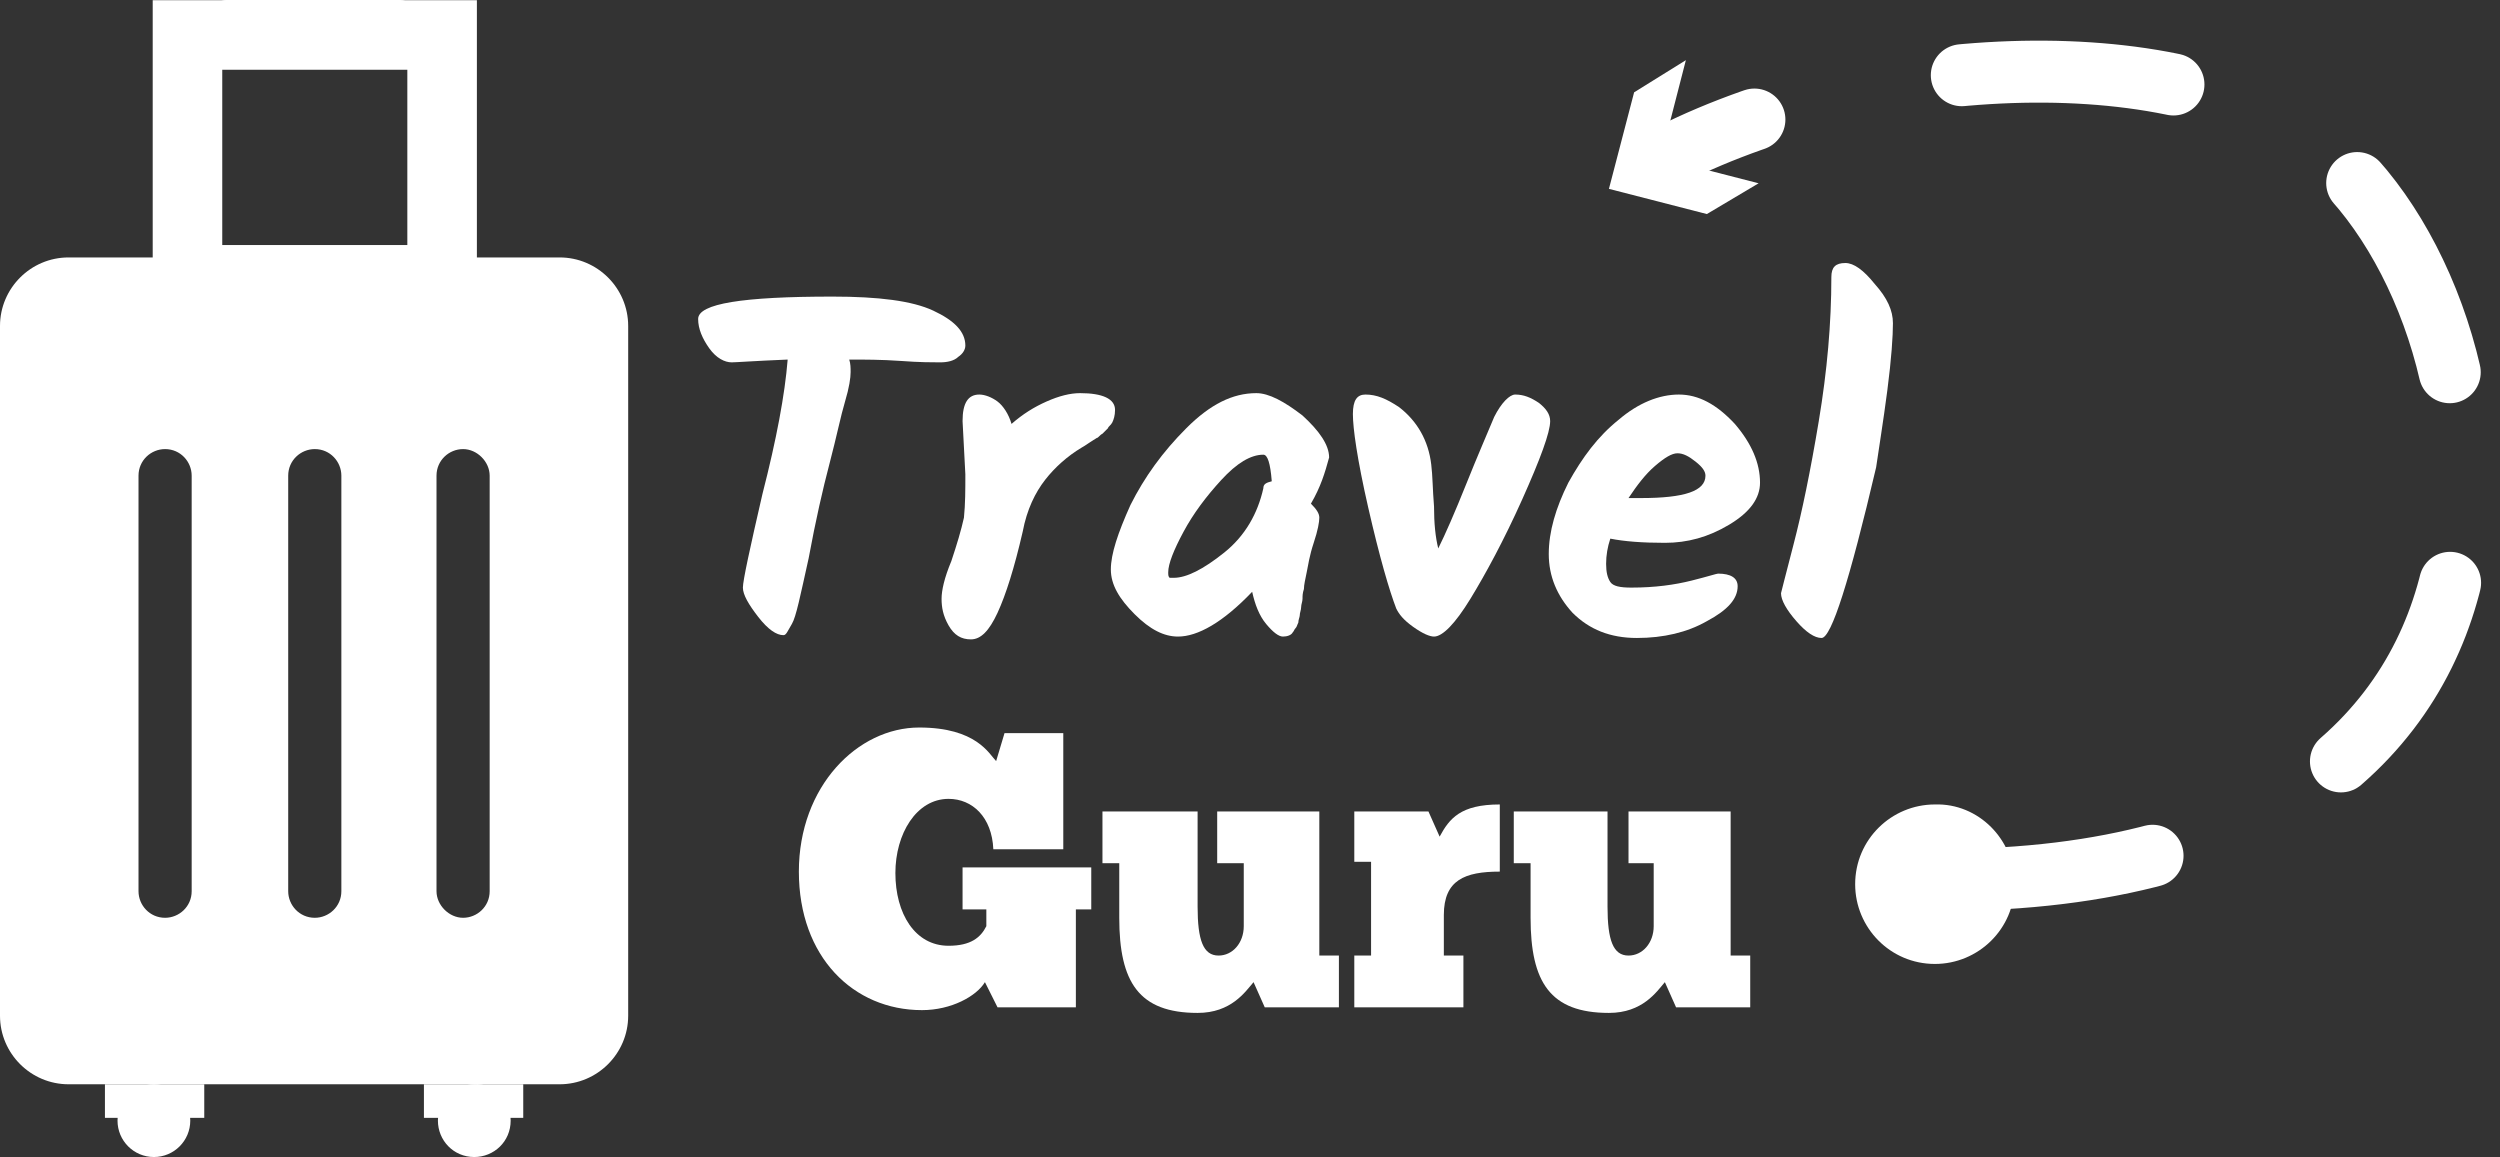 <svg width="121" height="56" viewBox="0 0 121 56" fill="none" xmlns="http://www.w3.org/2000/svg">
<rect x="0" y="0" width="121" height="56" fill="#333333" stroke="none"/>
<g clip-path="url(#clip0)">
<path d="M47.671 47.536C47.265 48.213 46.046 48.89 44.624 48.89C41.306 48.89 38.665 46.317 38.665 42.186C38.665 38.056 41.509 35.212 44.489 35.212C47.265 35.212 47.874 36.498 48.213 36.837L48.619 35.483H51.463V41.103H48.077C48.01 39.545 47.062 38.665 45.91 38.665C44.353 38.665 43.337 40.358 43.337 42.254C43.337 44.218 44.285 45.775 45.91 45.775C46.994 45.775 47.468 45.369 47.739 44.827V44.014H46.588V41.983H52.817V44.014H52.072V48.755H48.281L47.671 47.536Z" fill="white"/>
<path d="M53.359 39.275H57.964V43.879C57.964 45.504 58.235 46.249 58.979 46.249C59.657 46.249 60.198 45.64 60.198 44.827V41.78H58.912V39.275H63.855V46.249H64.803V48.755H61.214L60.672 47.536C60.266 48.01 59.589 49.025 57.964 49.025C55.12 49.025 54.172 47.536 54.172 44.421V41.78H53.359V39.275Z" fill="white"/>
<path d="M70.897 48.755H65.548V46.249H66.36V41.712H65.548V39.275H69.137L69.678 40.493C70.152 39.613 70.694 38.936 72.59 38.936V42.186C70.897 42.186 69.882 42.593 69.882 44.285V46.249H70.829V48.755H70.897Z" fill="white"/>
<path d="M73.2 39.275H77.804V43.879C77.804 45.504 78.075 46.249 78.82 46.249C79.497 46.249 80.039 45.64 80.039 44.827V41.78H78.82V39.275H83.763V46.249H84.711V48.755H81.122L80.58 47.536C80.174 48.01 79.497 49.025 77.872 49.025C75.028 49.025 74.08 47.536 74.08 44.421V41.78H73.267V39.275H73.2Z" fill="white"/>
<path d="M38.123 17.403C36.498 17.47 35.618 17.538 35.415 17.538C35.076 17.538 34.67 17.335 34.331 16.861C33.993 16.387 33.79 15.913 33.79 15.439C33.79 14.694 35.956 14.355 40.29 14.355C42.525 14.355 44.15 14.559 45.166 15.033C46.181 15.507 46.723 16.048 46.723 16.726C46.723 16.929 46.588 17.132 46.385 17.267C46.181 17.47 45.843 17.538 45.504 17.538C45.166 17.538 44.489 17.538 43.608 17.47C42.66 17.403 41.848 17.403 41.103 17.403C41.17 17.606 41.17 17.809 41.17 18.012C41.17 18.283 41.103 18.757 40.9 19.434C40.696 20.111 40.493 21.127 40.155 22.413C39.816 23.7 39.478 25.19 39.139 27.018C38.733 28.846 38.53 29.862 38.326 30.201C38.123 30.539 38.056 30.742 37.92 30.742C37.582 30.742 37.175 30.471 36.701 29.862C36.227 29.253 35.956 28.779 35.956 28.44C35.956 28.102 36.295 26.544 36.904 23.903C37.582 21.262 37.988 19.096 38.123 17.403Z" fill="white"/>
<path d="M46.723 22.955L46.588 20.382C46.588 19.502 46.858 19.096 47.4 19.096C47.671 19.096 48.01 19.231 48.281 19.434C48.551 19.637 48.822 20.044 48.958 20.518C49.499 20.044 50.041 19.705 50.651 19.434C51.26 19.163 51.802 19.028 52.276 19.028C53.359 19.028 53.968 19.299 53.968 19.84C53.968 20.111 53.901 20.314 53.833 20.45C53.765 20.585 53.63 20.653 53.63 20.721C53.562 20.788 53.495 20.856 53.359 20.992C53.224 21.059 53.156 21.195 53.088 21.195C52.75 21.398 52.479 21.601 52.343 21.669C51.666 22.075 51.057 22.617 50.583 23.226C50.109 23.836 49.703 24.648 49.499 25.732C49.093 27.492 48.687 28.779 48.281 29.659C47.874 30.539 47.468 30.946 46.994 30.946C46.52 30.946 46.181 30.742 45.91 30.268C45.64 29.794 45.572 29.388 45.572 28.982C45.572 28.576 45.707 27.966 46.046 27.154C46.317 26.341 46.52 25.664 46.655 25.054C46.723 24.377 46.723 23.7 46.723 22.955Z" fill="white"/>
<path d="M63.449 24.377C63.719 24.648 63.855 24.851 63.855 25.054C63.855 25.258 63.787 25.664 63.584 26.273C63.381 26.883 63.313 27.357 63.245 27.695C63.178 28.034 63.11 28.305 63.11 28.508C63.042 28.711 63.042 28.846 63.042 28.982C63.042 29.117 62.975 29.253 62.975 29.388C62.975 29.524 62.907 29.659 62.907 29.794C62.907 29.862 62.839 29.998 62.839 30.133C62.771 30.268 62.771 30.336 62.704 30.404C62.636 30.472 62.636 30.539 62.568 30.607C62.501 30.742 62.297 30.81 62.094 30.81C61.891 30.81 61.62 30.607 61.282 30.201C60.943 29.794 60.74 29.253 60.605 28.643C59.183 30.133 57.964 30.81 57.016 30.81C56.339 30.81 55.661 30.472 54.916 29.727C54.172 28.982 53.765 28.305 53.765 27.56C53.765 26.815 54.104 25.799 54.713 24.445C55.391 23.091 56.271 21.872 57.422 20.721C58.573 19.57 59.657 19.028 60.808 19.028C61.417 19.028 62.162 19.434 63.042 20.111C63.855 20.856 64.329 21.533 64.329 22.143C64.126 22.888 63.923 23.565 63.449 24.377ZM56.812 27.966C57.422 27.966 58.234 27.56 59.25 26.747C60.266 25.935 60.875 24.851 61.146 23.632C61.146 23.429 61.282 23.362 61.553 23.294C61.485 22.414 61.349 22.007 61.146 22.007C60.537 22.007 59.86 22.414 59.115 23.226C58.37 24.039 57.761 24.851 57.286 25.732C56.812 26.612 56.542 27.289 56.542 27.695C56.542 27.831 56.542 27.898 56.609 27.966C56.542 27.966 56.677 27.966 56.812 27.966Z" fill="white"/>
<path d="M73.335 19.096C73.741 19.096 74.08 19.231 74.486 19.502C74.825 19.773 75.028 20.044 75.028 20.382C75.028 20.924 74.554 22.21 73.674 24.174C72.793 26.138 71.913 27.763 71.168 28.982C70.423 30.201 69.814 30.81 69.407 30.81C69.204 30.81 68.866 30.675 68.392 30.336C67.918 29.997 67.715 29.727 67.579 29.456C67.241 28.576 66.767 26.95 66.225 24.58C65.683 22.21 65.48 20.721 65.48 20.044C65.48 19.366 65.683 19.096 66.089 19.096C66.631 19.096 67.105 19.299 67.715 19.705C68.595 20.382 69.137 21.33 69.272 22.481C69.34 23.023 69.34 23.7 69.407 24.513C69.407 25.325 69.475 26.002 69.611 26.544C69.949 25.867 70.423 24.784 70.965 23.429C71.507 22.075 71.981 20.991 72.319 20.179C72.658 19.502 73.064 19.096 73.335 19.096Z" fill="white"/>
<path d="M83.695 25.393C82.68 26.002 81.664 26.273 80.58 26.273C79.497 26.273 78.617 26.206 77.939 26.07C77.804 26.476 77.736 26.883 77.736 27.289C77.736 27.695 77.804 27.966 77.939 28.169C78.075 28.372 78.413 28.44 78.955 28.44C80.106 28.44 81.054 28.305 81.867 28.102C82.68 27.898 83.086 27.763 83.154 27.763C83.763 27.763 84.102 27.966 84.102 28.372C84.102 28.982 83.628 29.523 82.612 30.065C81.664 30.607 80.513 30.878 79.226 30.878C77.939 30.878 76.924 30.471 76.111 29.659C75.366 28.846 74.96 27.898 74.96 26.815C74.96 25.732 75.299 24.58 75.908 23.361C76.585 22.143 77.33 21.127 78.346 20.314C79.294 19.502 80.309 19.096 81.258 19.096C82.206 19.096 83.086 19.57 83.966 20.517C84.779 21.465 85.185 22.413 85.185 23.361C85.185 24.106 84.711 24.784 83.695 25.393ZM82.07 22.346C81.732 22.075 81.461 21.939 81.19 21.939C80.919 21.939 80.58 22.143 80.106 22.549C79.632 22.955 79.226 23.497 78.82 24.106C78.955 24.106 79.158 24.106 79.429 24.106C81.528 24.106 82.544 23.768 82.544 23.023C82.544 22.82 82.409 22.617 82.07 22.346Z" fill="white"/>
<path d="M90.738 13.746C91.347 14.423 91.618 15.033 91.618 15.642C91.618 16.252 91.55 17.335 91.347 18.892C91.144 20.45 90.941 21.669 90.805 22.617C89.519 28.102 88.638 30.878 88.164 30.878C87.826 30.878 87.419 30.607 86.945 30.065C86.472 29.524 86.201 29.05 86.201 28.711C86.201 28.711 86.404 27.898 86.81 26.341C87.216 24.784 87.623 22.82 88.029 20.382C88.435 17.944 88.638 15.642 88.638 13.408C88.638 12.934 88.841 12.73 89.316 12.73C89.722 12.73 90.196 13.069 90.738 13.746Z" fill="white"/>
<path d="M24.716 54.239C24.716 55.255 23.903 56 22.955 56C21.94 56 21.195 55.187 21.195 54.239C21.195 53.291 22.007 52.479 22.955 52.479C23.903 52.411 24.716 53.224 24.716 54.239Z" fill="white"/>
<path d="M7.449 56C8.421 56 9.209 55.212 9.209 54.239C9.209 53.267 8.421 52.479 7.449 52.479C6.476 52.479 5.688 53.267 5.688 54.239C5.688 55.212 6.476 56 7.449 56Z" fill="white"/>
<path d="M21.398 1.693H9.074V13.543H21.398V1.693Z" stroke="white" stroke-width="3.366" stroke-miterlimit="10"/>
<path d="M19.366 3.047H10.97C10.631 3.047 10.293 2.776 10.293 2.37V0.677C10.293 0.339 10.563 0 10.97 0H19.366C19.705 0 20.044 0.271 20.044 0.677V2.37C20.044 2.776 19.773 3.047 19.366 3.047Z" fill="white"/>
<path d="M9.886 52.479H5.079V54.104H9.886V52.479Z" fill="white"/>
<path d="M25.325 52.479H20.518V54.104H25.325V52.479Z" fill="white"/>
<path d="M27.086 12.46H3.318C1.49 12.46 0 13.949 0 15.777V49.161C0 50.989 1.49 52.479 3.318 52.479H27.086C28.914 52.479 30.404 50.989 30.404 49.161V15.777C30.404 13.949 28.914 12.46 27.086 12.46ZM9.277 43.134C9.277 43.879 8.667 44.421 7.99 44.421C7.245 44.421 6.704 43.811 6.704 43.134V23.023C6.704 22.278 7.313 21.736 7.99 21.736C8.735 21.736 9.277 22.346 9.277 23.023V43.134ZM16.522 43.134C16.522 43.879 15.913 44.421 15.236 44.421C14.491 44.421 13.949 43.811 13.949 43.134V23.023C13.949 22.278 14.559 21.736 15.236 21.736C15.981 21.736 16.522 22.346 16.522 23.023V43.134ZM23.7 43.134C23.7 43.879 23.091 44.421 22.413 44.421C21.736 44.421 21.127 43.811 21.127 43.134V23.023C21.127 22.278 21.736 21.736 22.413 21.736C23.091 21.736 23.7 22.346 23.7 23.023V43.134Z" fill="white"/>
<path d="M93.988 42.593C126.559 42.593 121.683 13.611 111.729 6.704C104.687 1.761 89.519 2.709 79.903 7.99" stroke="white" stroke-width="3" stroke-linecap="round" stroke-linejoin="round" stroke-dasharray="10.29 10.29"/>
<path d="M81.596 2.912L80.377 7.652L85.117 8.871L82.612 10.36L77.872 9.141L79.091 4.469L81.596 2.912Z" fill="white"/>
<path d="M97.509 42.796C97.509 44.962 95.749 46.655 93.649 46.655C91.483 46.655 89.79 44.895 89.79 42.796C89.79 40.629 91.55 38.936 93.649 38.936C95.749 38.868 97.509 40.629 97.509 42.796Z" fill="white"/>
</g>
<defs>
<clipPath id="clip0">
<rect width="120.261" height="56" fill="white"/>
</clipPath>
</defs>
</svg>